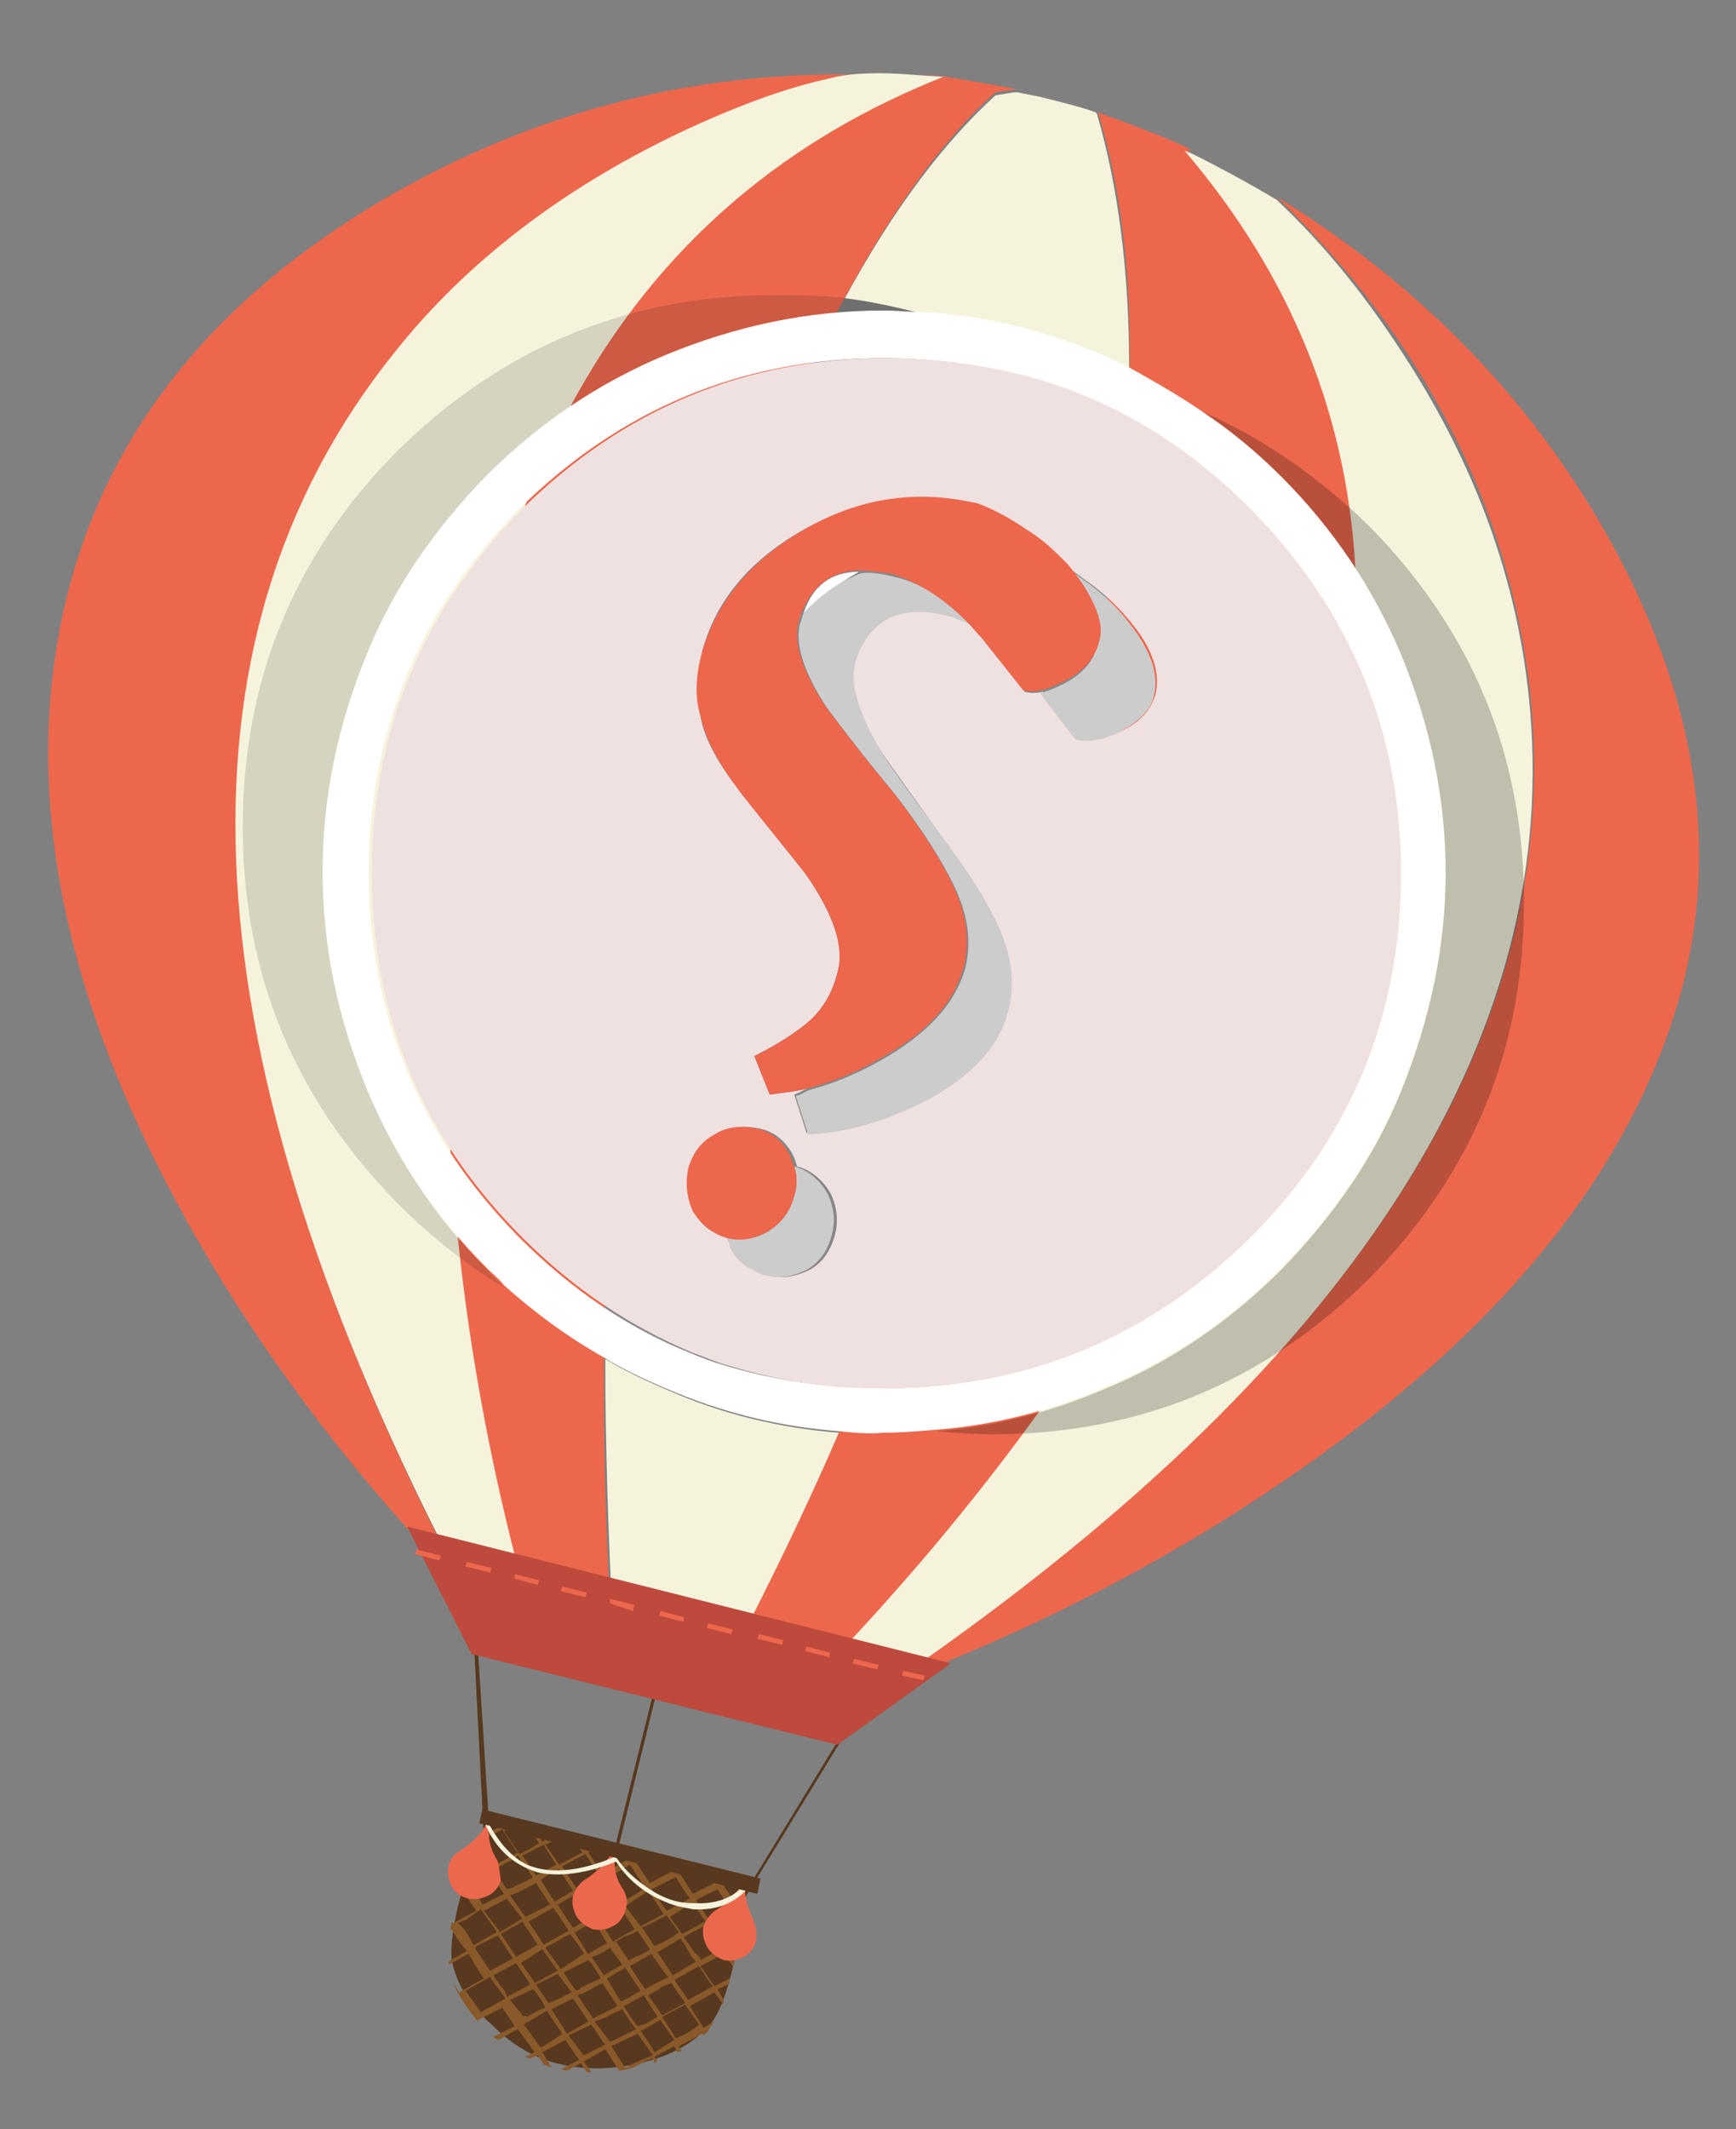 <svg id="Layer_1" xmlns="http://www.w3.org/2000/svg" viewBox="-356.5 206.5 113 138.5"><rect x="-356.5" y="206.5" width="113" height="138.5" fill="#808080" stroke="none"/><style>.st0{fill:#adadad;fill-opacity:.169}.st1{fill:#ec674c}.st2{fill:#f6f3dc}.st3{fill-opacity:.129}.st4{fill:#fff}.st5{fill:#f0e1e1}.st6{fill:#ccc}.st7{fill-opacity:.22}.st8{fill:#57391f}.st9{fill:#be493d}.st10{fill:#58391f}.st11{fill:#89592a}.st12{fill:#ec684d}</style><path class="st0" d="M-270.4 290c6.8-6.8 10.1-14.9 10.1-24.5 0-9.5-3.4-17.7-10.1-24.4-6.7-6.8-14.9-10.2-24.5-10.2s-17.7 3.4-24.5 10.2c-6.7 6.7-10.1 14.9-10.1 24.4 0 9.6 3.4 17.7 10.1 24.5 6.8 6.7 14.9 10.1 24.5 10.1s17.8-3.4 24.5-10.1z" id="Layer0_0_MEMBER_0_FILL"/><path class="st1" d="M-312.4 215.4c3.8-1.8 7.1-3 9.9-3.7.9-.3 2-.4 3.4-.3-11.6-.5-22.4 2.2-32.5 8.1-11 6.5-17.8 15-20.5 25.6-3.1 12.4-.5 26 7.8 40.9 4.8 8.6 10.9 16.6 18.1 24-18.2-34.7-19.7-61.5-4.5-80.3 4.7-6 10.8-10.8 18.3-14.3z" id="Layer0_0_MEMBER_0_MEMBER_0_FILL"/><path class="st1" d="M-305.9 234.9c4.6-10.5 9.3-18 14.2-22.4l1.4-.2c-2.8-.5-4.9-.9-6.3-1l1.4.2c-20.3 8-31 26.2-32.2 54.5-.7 15.3 1.1 30.4 5.2 45.1l5.5 1.3c-1.9-30.7 1.7-56.5 10.8-77.5z" id="Layer0_0_MEMBER_0_MEMBER_1_FILL"/><path class="st1" d="M-279.2 216.2l.4.1c-1.9-.9-4-1.7-6.3-2.5l.1.1c4.3 14.3 1.8 34.8-7.5 61.6-5.2 15.1-10.7 28-16.5 38.8l5.5 1.4c10.8-10.7 19.7-23 26.6-36.8 12.6-25.3 11.8-46.1-2.3-62.7z" id="Layer0_0_MEMBER_0_MEMBER_2_FILL"/><path class="st1" d="M-251.4 242.2c-5.1-9.4-12.4-17-22-22.9 9.6 9.3 15.1 20.1 16.5 32.2 2.4 22.5-11.6 44.1-42.1 64.7 9.7-3.6 18.6-8.2 26.7-13.8 13.6-9.4 22-19.8 25.2-31.3 2.5-9.2 1.1-18.9-4.3-28.9z" id="Layer0_0_MEMBER_0_MEMBER_3_FILL"/><path class="st2" d="M-298 211.3c-1.9-.1-3.4 0-4.5.3-2.8.6-6.1 1.8-9.9 3.6-7.5 3.6-13.7 8.3-18.4 14.2-15.2 18.9-13.7 45.7 4.5 80.3l.3.3 3.9 1c-4.2-15-5.9-30-5.2-45.1 1.2-28.3 12-46.4 32.2-54.4l-2.9-.2z" id="Layer0_0_MEMBER_0_MEMBER_4_FILL"/><path class="st2" d="M-273.4 219.5c-1.5-.9-3.3-1.9-5.5-3l-.5-.2c14.1 16.5 14.9 37.4 2.3 62.6-6.6 13.3-15.5 25.6-26.5 36.9l3.6.9v.1l.9-.4c30.5-20.7 44.5-42.3 42.1-64.7-.8-7.5-3.4-14.7-7.8-21.6-2.6-4.1-5.4-7.6-8.6-10.6z" id="Layer0_0_MEMBER_0_MEMBER_5_FILL"/><g id="Layer0_0_MEMBER_0_MEMBER_6_FILL"><path class="st2" d="M-313.1 296.9c-1.4-.6-2.7-1.2-4-2 0 5.7.2 11.5.5 17.5l7.7 1.9c2.4-4.6 4.8-9.5 7-14.6-3.8-.3-7.6-1.2-11.2-2.8m28-83l-.1-.1c-.8-.3-2-.6-3.6-1l-1.5-.3c-.3 0-.7.1-1.4.2-3.3 3-6.6 7.3-9.8 13.2 1.7.2 3.4.6 5 1 4 .3 8 1.2 11.8 2.8.6.2 1.1.5 1.7.8 0-6.3-.7-11.8-2.1-16.6z"/><path class="st3" d="M-299 226.8c.8 0 1.6 0 2.5.1-1.6-.4-3.3-.8-5-1-1.5-.2-3.1-.2-4.6-.2-9.5 0-17.7 3.4-24.5 10.1-6.7 6.7-10.1 14.9-10.1 24.5s3.4 17.7 10.1 24.5c2.2 2.2 4.5 4 7 5.5-.4-.4-.8-.7-1.1-1.1-3.4-3.4-6-7.3-7.8-11.6-1.9-4.6-2.9-9.3-2.9-14.2 0-4.9 1-9.6 2.9-14.2 1.7-4.2 4.3-8 7.8-11.6 3.4-3.4 7.3-6 11.6-7.8 4.5-2 9.2-3 14.1-3z"/><path class="st4" d="M-273.1 237.5c-1.6-1.6-3.3-3-5.1-4.2-1.6-1.1-3.2-2-4.8-2.9-.6-.3-1.1-.5-1.7-.8-3.8-1.6-7.7-2.6-11.8-2.8-.8 0-1.6-.1-2.5-.1-4.9 0-9.6 1-14.2 2.9-4.3 1.8-8.2 4.4-11.6 7.8-3.5 3.6-6.1 7.4-7.8 11.6-1.9 4.6-2.9 9.3-2.9 14.2 0 4.9 1 9.6 2.9 14.2 1.8 4.3 4.4 8.2 7.8 11.6.4.4.8.7 1.1 1.1 2 1.8 4.2 3.4 6.5 4.7 1.3.8 2.6 1.4 4 2 3.7 1.6 7.4 2.5 11.3 2.8 1 .1 1.9.2 2.9.1 1.2 0 2.3-.1 3.5-.2 3.7-.3 7.3-1.2 10.8-2.7 4.2-1.7 8.1-4.3 11.6-7.8 3.5-3.6 6.1-7.4 7.8-11.6 1.9-4.7 2.9-9.4 2.9-14.2 0-4.9-1-9.6-2.9-14.2-1.8-4.2-4.4-8.1-7.8-11.5m7.7 25.8c0 9.3-3.3 17.2-9.8 23.7-6.6 6.5-14.5 9.8-23.8 9.8-3.7 0-7.1-.5-10.4-1.5-.7-.2-1.5-.5-2.2-.8-4-1.6-7.7-4.1-11.1-7.5-6.5-6.6-9.8-14.5-9.8-23.7s3.3-17.1 9.8-23.7c6.6-6.5 14.5-9.8 23.7-9.8 2.7 0 5.2.3 7.6.8 6.1 1.3 11.4 4.3 16.1 9 6.7 6.6 9.9 14.5 9.9 23.7m-38.8-16.9c1-1 2.2-1.9 3.6-2.7-1.8 0-3 .9-3.6 2.7z"/><path class="st5" d="M-275.1 287c6.5-6.5 9.8-14.4 9.8-23.7 0-9.2-3.3-17.1-9.8-23.7-4.7-4.7-10-7.7-16.1-9-2.4-.5-4.9-.8-7.6-.8-9.2 0-17.1 3.3-23.7 9.8-6.5 6.6-9.8 14.5-9.8 23.7s3.2 17.1 9.8 23.7c3.3 3.3 7 5.8 11.1 7.5.8.3 1.5.6 2.2.8 3.3 1 6.7 1.6 10.4 1.5 9.2 0 17.1-3.3 23.7-9.8m-7.1-39.1c.9 1.4 1.2 2.7.9 3.8-.3 1-1 1.8-2.3 2.4-1.1.5-2 .7-2.7.4 0 0-.8-1-2.3-3-.5.1-.9.1-1.2 0l-2.7-3.4c-.3-.4-.6-.7-.9-1-.4-.2-.9-.4-1.4-.6-1.5-.5-2.8-.4-3.9.1s-1.9 1.4-2.2 2.8c-.4 1.3.1 3.2 1.5 5.6.5.8 1.9 2.7 4.1 5.8 2.1 2.8 3.4 5 4.1 6.9.6 1.7.6 3.3.1 4.9-.7 2.3-2.6 4.1-5.6 5.6-2.5 1.2-4.9 1.9-7.3 2l-.8-2.5c.3-.1.6-.3.9-.4-.8.2-1.7.3-2.5.4l-1-2.5c1.6-.8 2.8-1.6 3.6-2.3.9-.8 1.5-1.9 1.8-3.1.5-1.6-.2-3.8-2.1-6.5-2.3-2.9-3.9-4.8-4.6-5.8-1.2-1.6-2-3.1-2.2-4.4-.3-1.3-.2-2.7.1-4.2.9-3.4 3.2-6.1 6.9-8.1 3.6-1.9 7.2-2.4 10.8-1.4h.1c.9.3 2.1.8 3.4 1.8 1 .7 1.9 1.4 2.6 2.2.3.2.7.5 1.1.8 1.6 1.1 2.8 2.4 3.7 3.7m-27 39.1c-1-.3-1.7-.8-2.1-1.7-.5-.9-.5-1.8-.2-2.8.3-.9.8-1.7 1.7-2.2.8-.5 1.7-.6 2.7-.4 1 .2 1.7.8 2.2 1.7.1.2.2.5.3.8h.1c.9.3 1.6.9 2.1 1.8.4.9.5 1.8.2 2.8-.3 1-.9 1.8-1.8 2.2s-1.8.5-2.7.2c-1-.3-1.7-.9-2.1-1.8-.2-.2-.3-.4-.4-.6z"/><path class="st6" d="M-309.2 287c.1.2.2.4.2.6.4.9 1.1 1.4 2.1 1.8.9.3 1.8.2 2.7-.2s1.5-1.2 1.8-2.2c.3-1 .2-1.9-.2-2.8-.5-.9-1.2-1.5-2.1-1.8h-.1c.2.6.2 1.2 0 1.9-.3 1.1-.9 1.8-1.7 2.3-.8.5-1.7.6-2.7.4m5-40.6c-.1.2-.1.4-.2.6-.4 1.3.2 3.2 1.7 5.5.6.8 2 2.7 4.4 5.6 2.1 2.7 3.5 5 4.2 6.7.7 1.7.8 3.3.4 4.8-.7 2.3-2.5 4.2-5.5 5.9-1.6.9-3.1 1.5-4.6 1.9-.3.1-.5.3-.9.4l.8 2.5c2.4-.1 4.8-.8 7.3-2 3-1.5 4.9-3.4 5.6-5.6.5-1.5.5-3.2-.1-4.9-.6-1.8-2-4.1-4.1-6.9-2.3-3.1-3.7-5-4.1-5.8-1.4-2.4-1.9-4.2-1.5-5.6.4-1.3 1.1-2.2 2.2-2.8 1.1-.5 2.4-.5 3.9-.1.5.1.9.3 1.4.6-1.6-1.7-3.2-2.8-5.1-3.2-.8-.2-1.5-.3-2.1-.2-1.5.6-2.7 1.5-3.7 2.6m22.8 5.4c.3-1.1 0-2.4-.9-3.8s-2.1-2.7-3.7-3.8c-.4-.3-.8-.6-1.1-.8.4.5.8 1 1.1 1.5.5.8.8 1.5.9 1.9.2.6.2 1.2 0 1.8-.3 1-1 1.8-2.2 2.4-.6.3-1.1.5-1.5.6 1.5 2 2.3 3 2.3 3 .7.2 1.6.1 2.7-.4 1.4-.7 2.2-1.5 2.4-2.4z"/><path class="st1" d="M-311.4 285.3c.5.8 1.2 1.4 2.1 1.7 1 .3 1.9.1 2.8-.4.8-.5 1.4-1.2 1.7-2.3.2-.7.2-1.3 0-1.9-.1-.3-.2-.5-.3-.8-.5-.9-1.2-1.5-2.2-1.7-1-.2-1.9-.1-2.7.4-.9.5-1.4 1.2-1.7 2.2-.2 1-.1 1.9.3 2.8m7.5-44.5c-3.6 2-5.9 4.7-6.9 8.1-.4 1.5-.5 2.9-.1 4.2.3 1.3 1 2.8 2.2 4.4.7 1 2.3 2.9 4.6 5.8 1.9 2.7 2.6 4.9 2.1 6.5-.3 1.2-.9 2.3-1.8 3.1-.8.7-2 1.5-3.6 2.3l1 2.5c.8-.1 1.7-.2 2.5-.4 1.5-.4 3.1-1 4.6-1.9 3-1.6 4.8-3.5 5.5-5.9.4-1.5.3-3.1-.4-4.8-.7-1.7-2.1-4-4.2-6.7-2.4-2.9-3.8-4.8-4.4-5.6-1.5-2.3-2.1-4.2-1.7-5.5.1-.2.1-.4.2-.6.7-1.7 1.9-2.6 3.6-2.7.6 0 1.4.1 2.1.2 1.8.5 3.5 1.6 5.1 3.2.3.3.5.6.9 1l2.7 3.4c.3.1.7.1 1.2 0 .4-.1.9-.3 1.5-.6 1.2-.6 1.9-1.4 2.2-2.4.2-.6.2-1.2 0-1.8-.1-.4-.4-1.1-.9-1.9-.3-.5-.7-1-1.1-1.5-.8-.8-1.6-1.6-2.6-2.2-1.3-.9-2.5-1.5-3.4-1.8h-.1c-3.6-.8-7.2-.4-10.8 1.6z"/><path class="st7" d="M-278.2 233.3c1.8 1.2 3.5 2.6 5.1 4.2 3.4 3.4 6 7.3 7.8 11.6 1.9 4.6 2.9 9.3 2.9 14.2 0 4.8-1 9.5-2.9 14.2-1.7 4.2-4.3 8-7.8 11.6-3.5 3.5-7.4 6.1-11.6 7.8-3.5 1.5-7.1 2.4-10.8 2.7 1.2.1 2.4.2 3.6.2 9.6 0 17.7-3.4 24.5-10.1 6.7-6.8 10.1-14.9 10.1-24.5s-3.4-17.7-10.1-24.5c-3.3-3.2-6.9-5.7-10.8-7.4z"/></g><path class="st8" d="M-308.1 330.1l8.2-13.4h-.2l-8.2 13.4h.2z" id="Layer0_0_MEMBER_0_MEMBER_7_FILL"/><path class="st8" d="M-324.6 326.2l-1-15.7h-.2l.8 15.6.4.1z" id="Layer0_0_MEMBER_0_MEMBER_8_FILL"/><path class="st8" d="M-316.8 328l.2.1 3.6-14.6h-.2l-3.6 14.5z" id="Layer0_0_MEMBER_0_MEMBER_9_FILL"/><path class="st9" d="M-302 320l7.4-5.3-35.4-8.9 4.2 8.3 23.8 5.9z" id="Layer0_0_MEMBER_0_MEMBER_10_FILL"/><path class="st1" d="M-326.1 308.1l-.1.3 1.6.4.1-.3-1.6-.4m-3.3-.8l-.1.3 1.6.4.1-.3-1.6-.4m20.5 5.5l.1-.3-1.6-.4-.1.3 1.6.4m3.3.7l.1-.3-1.6-.4-.1.3 1.6.4m-11.2-3v.3l1.5.5.1-.4-1.6-.4m-3.1-.8l-.1.3 1.6.4.1-.3-1.6-.4m-3.1-.8v.3l1.5.4.1-.3-1.6-.4m11 3.1v-.3l-1.5-.4-.1.3 1.6.4m9.5 2.3v-.3l-1.5-.4-.1.3 1.6.4m3.1.8l.1-.3-1.6-.4-.1.3 1.6.4m3.1.4l-1.4-.3-.1.3 1.4.3.1-.3z" id="Layer0_0_MEMBER_0_MEMBER_11_FILL"/><path class="st10" d="M-308.4 332.6l.6-3.8-16.9-4.2-1.3 3.6c-.9 2.6-1.2 4.6-1.1 5.8.3 1.5 1.1 2.9 2.6 4.2 1.4 1.4 3 2.3 4.6 2.6 1.7.4 3.6.3 5.5-.2s3.3-1.4 4.2-2.5c.7-.9 1.3-2.8 1.8-5.5z" id="Layer0_0_MEMBER_0_MEMBER_12_FILL"/><path class="st11" d="M-308 329.8l-.3.2-.4.2-.8-1.2 1-.5-.4-.1-.8.4-.5-.7-.4-.1.6 1-1.4.7-.9-1.4.9-.5-.4-.1c-.4.2-.6.3-.7.4-.2-.3-.3-.5-.4-.7l-.4-.1.6.9-1.5.8-1-1.5.8-.4-.4-.1-.6.3c-.1-.3-.3-.4-.4-.5l-.4-.1.5.8-1.6.9-.9-1.4.9-.5-.4-.1c-.3.2-.6.4-.7.4l-.4-.6-.4-.1.6.9-1.5.8-.9-1.3 1-.5-.4-.1-.8.4-.5-.7-.3-.1.6.9c-.5.3-1 .6-1.3.7l-1-1.5.7-.4-.4-.1-.4.2c-.1-.1-.2-.3-.2-.4l-.5-.1.4.6-1.4.7-.3.7.9 1.4-1.4.8c0-.1 0-.1-.1-.1l-.1-.1-.1.4c0 .1 0 .2-.1.4l.3-.1.9 1.3-1.5.8-.1-.1-.1.6.1-.1c.4.7.7 1.1 1 1.4-.5.3-.9.5-1.2.7v.2l1.3-.7c.2.3.5.9 1 1.6l-1.6.9-.4-.6c.4.9 1 1.8 1.7 2.6l-.1-.2 1.6-.8.8 1.2-1.4.7.3.2c.3-.1.7-.4 1.3-.7l1.1 1.5-.6.3.3.1c.3-.1.4-.2.5-.2l.4.6.5.2-.6-1 1.5-.8.9 1.3-1.2.6.4.1.9-.5.4.6h.3l-.5-.7 1.4-.8.9 1.4c.2 0 .5-.1.9-.2l1.2-.6c.2.1.2.2.2.3l.2-.1-.2-.3 1.3-.7c0 .1.1.2.2.4l.3-.1c-.2-.2-.2-.3-.2-.3l1.5-.8.1.1.2-.2c.1 0 .1 0 .1-.1l.1-.2.3-.4-.7.4-.9-1.4 1.6-.9.5.7v.1c.1-.1.1-.2.1-.3l-.4-.7.7-.3c.1-.1.1-.3.1-.4l-1 .5-.9-1.3 1.5-.8.6.8c.1-.1.1-.3.1-.4l-.4-.6.6-.3c0-.1 0-.3.1-.4l-.8.4-1-1.5 1.4-.8.6.9c0-.2 0-.4.1-.5-.2-.2-.3-.4-.4-.6l.4-.2c.1 0 .1 0 .1-.1v-.5m-1.8-.4l.8 1.2-1.4.7-.8-1.2 1.4-.7m-.7 2.3c.4.4.8.9 1.1 1.5l-1.5.8c0-.2-.2-.3-.4-.5l-.7-1 1.5-.8m-1.7.9c.2.3.4.6.6 1 .2.3.3.4.4.5l-1.5.9-1-1.5 1.5-.9m-.9-1.5l.8 1.1c-.4.3-.9.6-1.6.9l-.8-1.2 1.6-.8m1 1.2l-.8-1.1c.6-.4 1.1-.7 1.5-.9.2.3.5.7.8 1.2l-1.5.8m-.5 3l1.6-.9c.4.6.7 1.1.9 1.3l-1.6.9-.9-1.3m-3.7-5c-.3.2-.5.4-.7.4l-.8.4c-.5-.7-.8-1.2-1-1.5l1.5-.8 1 1.5m.3-.1c-.5-.7-.8-1.2-1-1.5l1.5-.9 1 1.5c-.4.3-.9.6-1.5.9m-5.1-3.7l.1.2.7 1.1-1.3.7-.9-1.3 1.4-.7m-1.7 3.1l1.2-.6.9 1.4-1.6.8-1-1.4.5-.2m-.2-.4c-.1.1-.2.1-.5.2-.4-.6-.7-1-.9-1.3.2-.1.5-.2.8-.4.5-.2.7-.4.8-.5.5.7.8 1.2 1 1.4-.3.2-.7.4-1.2.6m4 .5l1 1.5-1.2.7c-.5-.7-.8-1.2-1-1.5l1.2-.7m-.2-.2l-1.2.7-.9-1.4c.2-.2.6-.4 1.2-.7l.9 1.4m.7 4.1l-1.5 1-1-1.4 1.6-.9c.4.5.7.9.9 1.3m-2.6-.6l-1-1.5 1.6-.9c.6.8.9 1.3 1 1.5l-1.6.9m-.4 0l-1.4.8-1-1.5 1.4-.8 1 1.5m-.3 2.3l-.8-1.1 1.4-.9 1 1.4-1.5.8-.1-.2m2.5.8c-.4.2-.9.5-1.5.7l-.8-1.2 1.4-.7.9 1.2m.4.2c.1-.1.2-.1.3-.1l1.3-.7 1 1.5-1.6.8-1-1.5m3.9-4.2l.8 1.2c-.2.2-.6.4-1 .5-.1.1-.2.2-.4.2l-.8-1.2.7-.4c.1 0 .4-.1.7-.3m-3 1.7c.4-.1.8-.3 1.2-.6l.8 1.1c-.5.3-.9.5-1.2.7-.3-.5-.6-.9-.8-1.2m.2-2.3l.8 1.4c-.5.3-.9.5-1.2.7l-.1-.1c-.4-.7-.7-1.1-.8-1.3l1.3-.7m1.7 5.2l-.9-1.5 1.2-.7 1 1.5c-.5.3-1 .6-1.3.7m.2.3l1.3-.7.9 1.4c-.5.3-1 .6-1.3.6-.1-.1-.4-.5-.9-1.3m-7.6-7c.2.3.5.7 1 1.3l-1.5.9v-.1l-1-1.3 1.5-.8m9.6 10c-.4-.7-.7-1.1-.9-1.4.3-.1.7-.4 1.3-.7.1.2.4.6.9 1.3l-1.3.8m-4.1-1.8c.4.6.7 1.1.9 1.3l-1.4.7-1-1.3 1.5-.7m1.5 1c-.2.1-.3.1-.3.1l-1-1.3.8-.3c.1-.1.4-.2 1-.5.4.6.7 1.1.9 1.3l-1.4.7m-3.1-.4l-1-1.6 1.4-.7 1 1.5-1.4.8m-6.4-9.8l1.5-.7v.2l.8 1.2-1.4.7c-.1-.3-.4-.7-.9-1.4m.4 4h-.1c-.3-.6-.6-1.1-1-1.4 0 0 .2-.1.5-.2l1-.7 1 1.4v.1l-1.4.8m1.5 2.8l.5.7-1.6.9-1-1.4 1.6-.9c.1.1.2.4.5.7m12.5-5.8l-1.5.8-1-1.4 1.6-.8c.1.2.4.7.9 1.4m-1.2 5.5l.9 1.3-1.5.8-.9-1.3.7-.4c.2-.2.5-.3.8-.4m-3-5l1.5-1 1 1.5-1.5.8-1-1.3m-2.6-3.4l.9 1.4-1.5.8-.9-1.4 1.5-.8m-4.9 9.5l1.5-.7c.2.2.5.6.8 1.2-.3.1-.7.3-1.2.6-.1-.1-.2-.1-.2 0l-.9-1.1m1.2-1.2l.1.2-1.5.8c-.1-.3-.2-.5-.4-.7l-.5-.7 1.5-.8.8 1.2m3.4.4c0 .1-.1.1-.3.2-.3-.4-.6-.8-.8-1.2l1.6-.8c.2.2.5.6.8 1.2l-1.3.6m2.1-3l-.9-1.4 1.4-.8.9 1.4c-.1.1-.4.2-.7.4l-.7.4m2.1 3.1c-.5-.7-.8-1.2-1-1.5l1.4-.8c.5.7.8 1.2 1.1 1.5-.3.2-.6.3-.8.4-.1.1-.4.2-.7.4m-.5 2.9l1 1.4c-.6.2-1.2.5-1.8.8-.1-.1-.4-.6-.9-1.4l1.7-.8m-5.9-1.5l1 1.5c-.3.2-.7.5-1.4.9l-1.1-1.5s.1-.1.3-.2l1.2-.7m8.4 1.8l-.9-1.4 1.5-.8.9 1.3c-.3.3-.8.6-1.5.9m-13-12.7l1.7-.9c.5.8.8 1.3 1 1.5l-1.6.9-1.1-1.5m0 6.7l1.4-.7 1 1.5-1.5.8-1-1.5c.1 0 .1 0 .1-.1z" id="Layer0_0_MEMBER_0_MEMBER_13_FILL"/><path class="st12" d="M-316 329.3c-.3-.4-.5-1-.5-1.8v-1c-.2.8-.8 1.5-1.8 2.2-.4.2-.7.6-.9 1.1-.1.5 0 .9.2 1.3s.6.7 1.1.9c.5.1.9 0 1.3-.2s.7-.6.8-1c.2-.6.1-1-.2-1.5z" id="Layer0_0_MEMBER_0_MEMBER_14_FILL"/><path class="st12" d="M-324.2 327.4c-.3-.5-.5-1.1-.5-1.8v-1c-.1.8-.7 1.5-1.7 2.2-.5.3-.8.6-.9 1.1s0 .9.2 1.3.6.7 1.1.8c.5.1.9 0 1.3-.2s.7-.6.8-1c-.1-.6-.1-1.1-.3-1.4z" id="Layer0_0_MEMBER_0_MEMBER_15_FILL"/><path class="st12" d="M-308 329.5v-1c-.2.8-.8 1.5-1.8 2.2-.4.2-.7.6-.9 1.1-.1.5 0 .9.2 1.3s.6.7 1.1.9c.5.1.9 0 1.3-.2s.7-.6.8-1c.1-.5 0-1-.2-1.5s-.5-1.1-.5-1.8z" id="Layer0_0_MEMBER_0_MEMBER_16_FILL"/><path class="st2" d="M-307.6 329.1l-.3-.2c-.7 1-1.9 1.5-3.5 1.4-1 0-1.9-.3-2.8-.9-.9-.6-1.7-1.3-2.2-2.1h-.1c-2.4 1-4.3 1.1-5.7.5-1-.5-1.8-1.4-2.5-2.7l-.2.1c.7 1.6 1.8 2.6 3.4 3.1 1.4.3 3.1.1 5.1-.7.9 1.4 2.3 2.4 4 2.9l1 .2c1.7.1 2.9-.5 3.8-1.6z" id="Layer0_0_MEMBER_0_MEMBER_17_FILL"/><path class="st10" d="M-307.2 329.7l.2-1-18.1-4.5-.2.9 18.1 4.6z" id="Layer0_0_MEMBER_0_MEMBER_18_FILL"/></svg>
